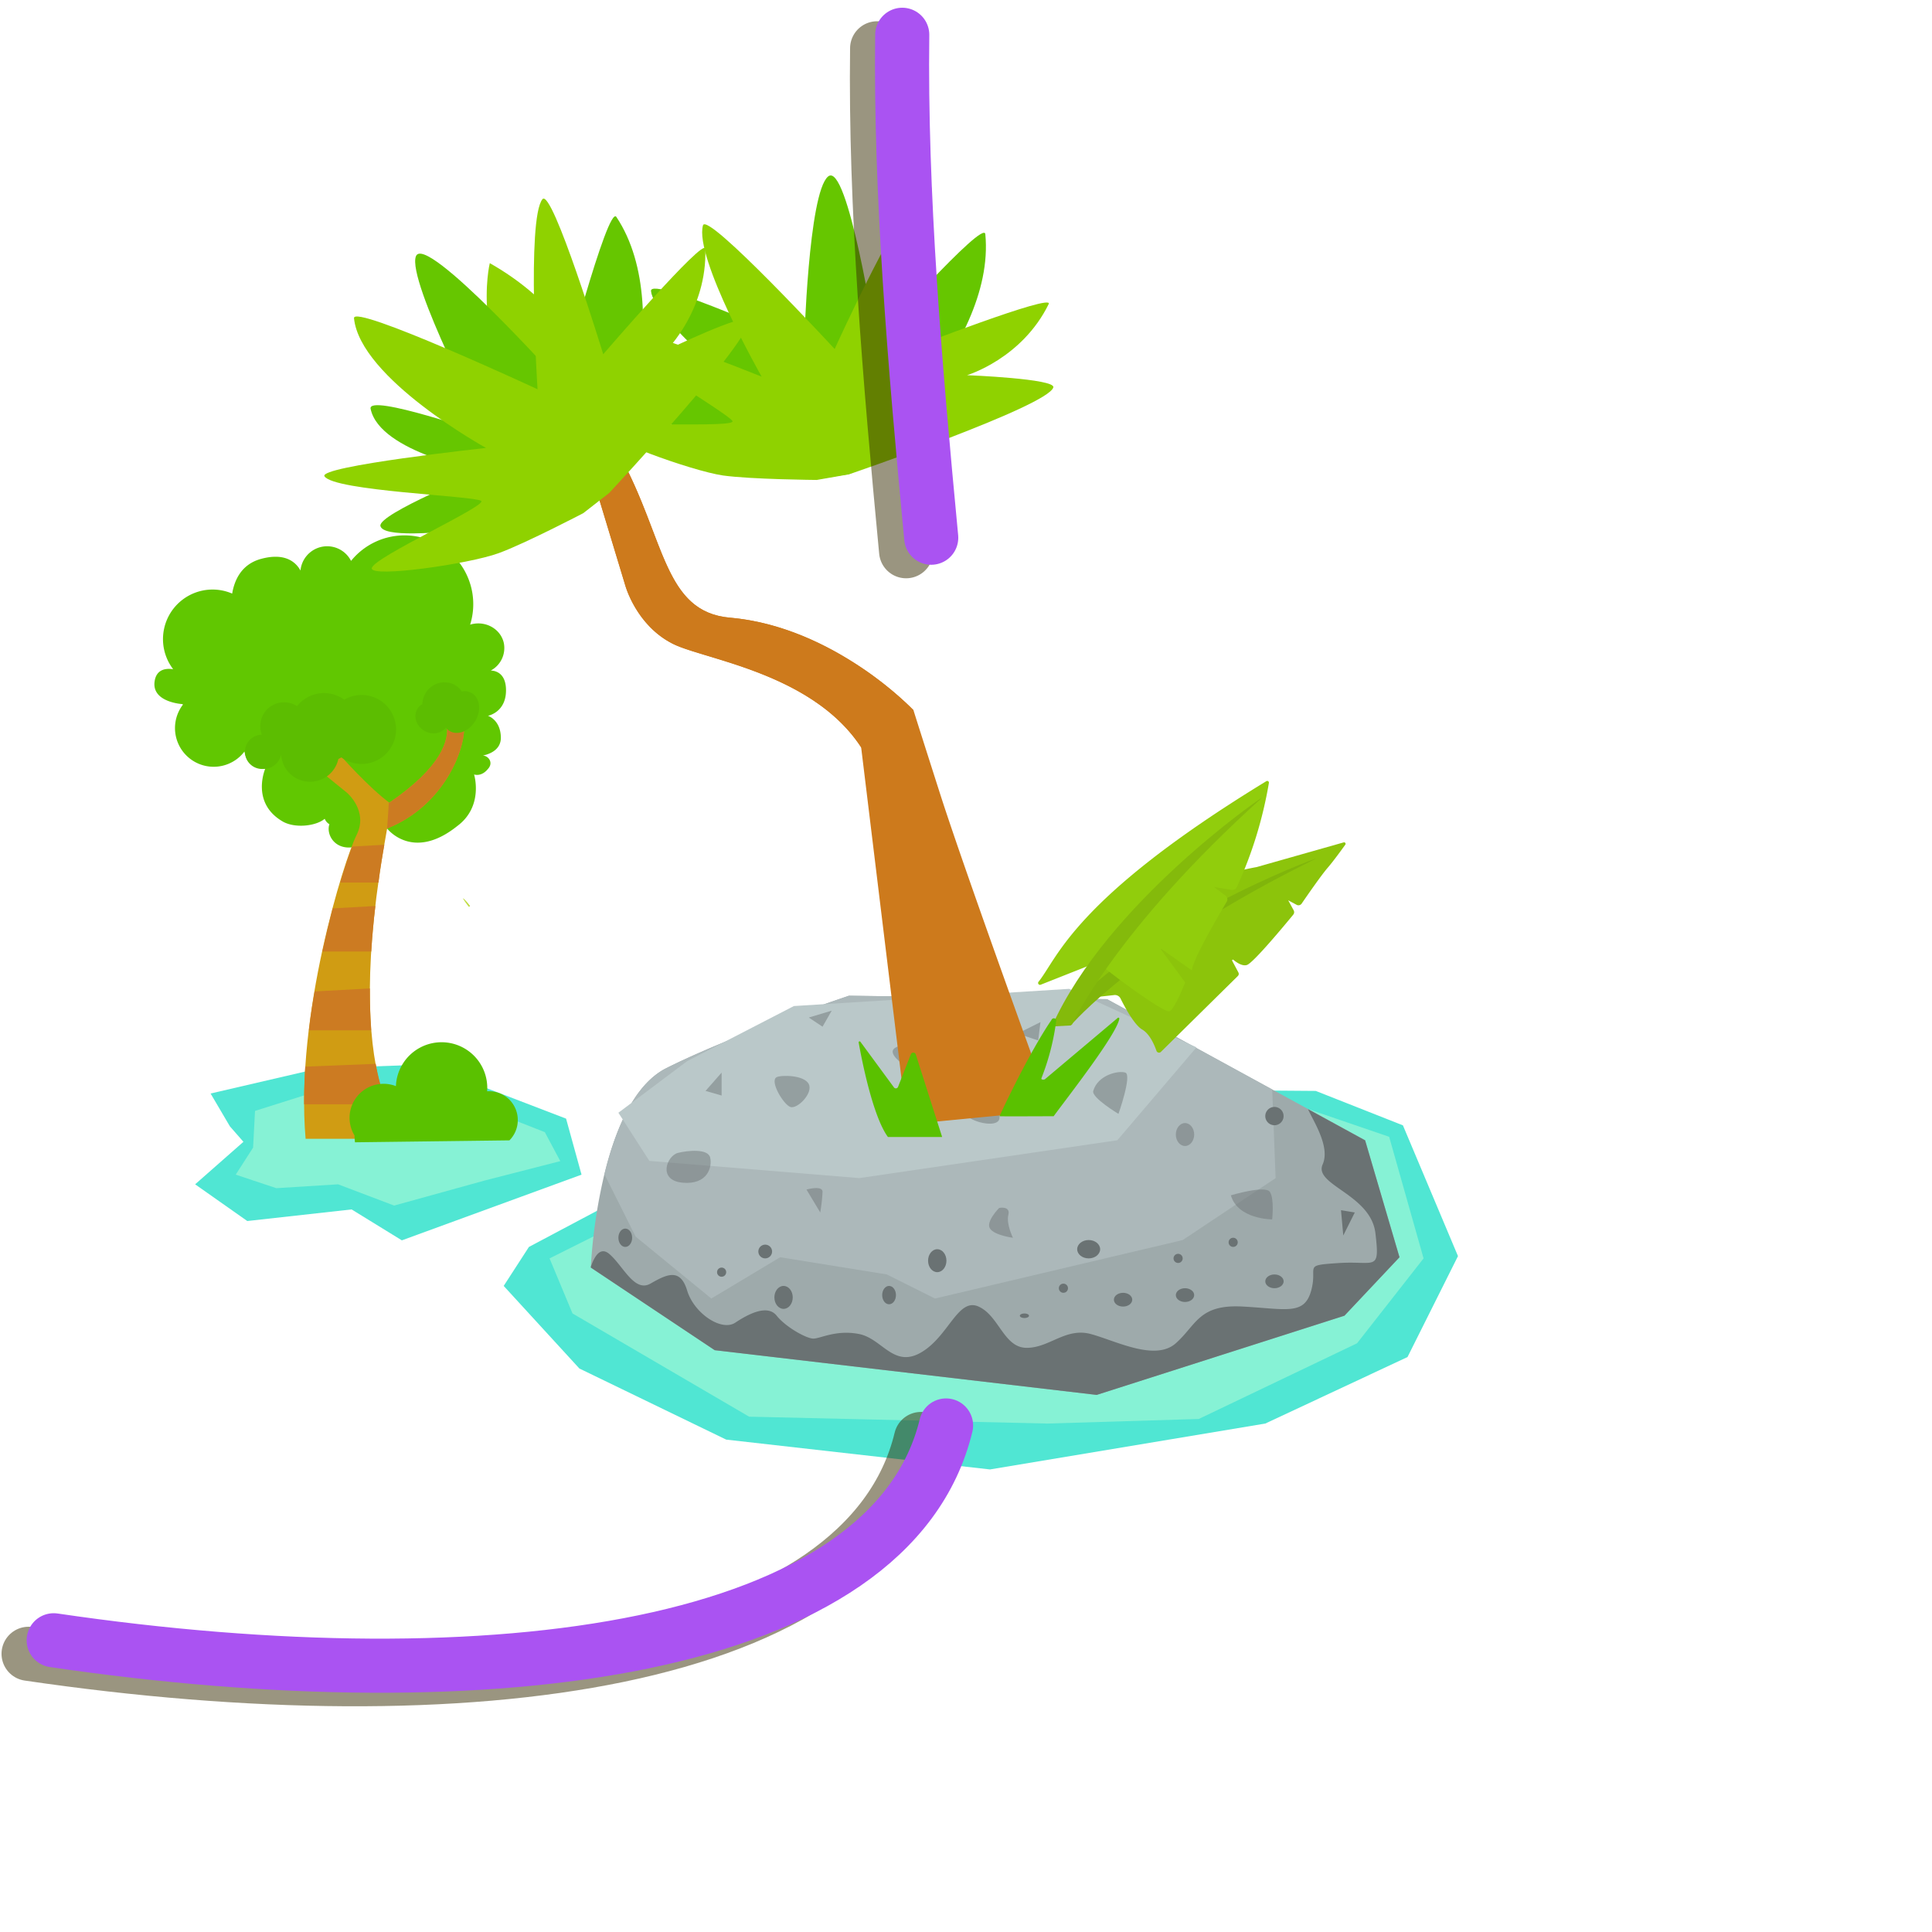 <svg xmlns="http://www.w3.org/2000/svg" width="1000" height="1000" viewBox="0 0 1000 1000"><defs><style>.cls-1{fill:#50e6d3;}.cls-2{fill:#86f2d5;}.cls-3{fill:#9eaaab;}.cls-4{fill:#acb8ba;}.cls-5{fill:#bac8c9;}.cls-6,.cls-7{fill:#6a7273;}.cls-6{opacity:0.47;}.cls-8{fill:#8cc40b;}.cls-9{fill:#80b50b;}.cls-10{fill:#91cd0c;}.cls-11{fill:#84ba0b;}.cls-12{fill:#cd7a1c;}.cls-13{fill:#c0de47;}.cls-14{fill:#61c701;}.cls-15{fill:#d09c13;}.cls-16{fill:#cc7b22;}.cls-17{fill:#5cbd01;}.cls-18{fill:#5ac100;}.cls-19{fill:#66c600;}.cls-20{fill:#8fd200;}.cls-21,.cls-22{fill:none;stroke-linecap:round;stroke-miterlimit:10;stroke-width:28px;}.cls-21{stroke:#362d02;opacity:0.5;}.cls-22{stroke:#aa53f2;}</style></defs><title>L7</title><g id="plano1"><polygon class="cls-1" points="109 566 165 553 220 551 293 579 301 608 208 642 182 626 128 632 101 613 126 591 119 583 109 566"/><polygon class="cls-2" points="132 575 170 563 220 562 254 575 282 586 290 601 251 611 204 624 175 613 143 615 122 608 131 594 132 575"/><polygon class="cls-1" points="331.95 614.53 273.77 645.41 260.71 665.59 299.89 708.34 375.88 745.14 512.43 760.58 654.91 736.83 728.53 702.4 754.65 650.16 726.15 582.48 681.03 564.66 527.87 563.48 331.95 614.53"/><polygon class="cls-2" points="327.2 629.97 284.45 651.34 296.33 679.84 387.75 733.27 542.11 736.83 620.48 734.46 702.41 695.28 736.84 651.34 719.03 588.41 677 574.02 405.57 597.91 327.2 629.97"/><path class="cls-3" d="M724.37,650.75,695.88,681,567.64,722l-197.7-23.15-64.12-42.75a4.13,4.13,0,0,1,0-.46,275.37,275.37,0,0,1,7-47.84c5.49-22.65,15.21-46.52,32.17-55,35.62-17.81,94.4-37.4,94.4-37.4L573,517.17l85.49,46.73L677,574l29.57,16.17Z"/><path class="cls-4" d="M660.26,609.79l-48.09,32.06L483.93,672.12,459,659.65l-55.21-8.91-35.62,21.37L329,640.06l-16.14-32.27c5.49-22.65,15.21-46.52,32.17-55,35.62-17.81,94.4-37.4,94.4-37.4L573,517.17l85.49,46.73Z"/><polygon class="cls-5" points="355.7 549.23 410.91 520.73 553.39 511.83 619.29 542.11 578.33 590.19 444.75 609.78 336.11 600.88 320.08 575.95 355.7 549.23"/><path class="cls-6" d="M637.1,618.69c3.56,12.47,21.37,12.47,21.37,12.47s1.19-10.69-1.19-14.25S637.1,618.69,637.1,618.69Z"/><path class="cls-6" d="M517.18,625.22s-7.12,7.12-4.75,10.69,11.87,4.75,11.87,4.75-3.56-7.12-2.37-11.87S517.18,625.22,517.18,625.22Z"/><path class="cls-6" d="M417.44,615.72l7.12,11.87a92.07,92.07,0,0,0,1.19-10.69C425.75,613.35,417.44,615.72,417.44,615.72Z"/><path class="cls-6" d="M463.75,542.11c-5.72,2.86,4.75,9.5,4.75,9.5s5.09.15,5.51-5.86S468.5,539.73,463.75,542.11Z"/><path class="cls-6" d="M402,557.54c-3.83,1.91,3.56,14.25,7.12,15.44s11.87-7.12,9.5-11.87S404.38,556.35,402,557.54Z"/><path class="cls-6" d="M350.95,596.72c-5.87,1.47-10.69,14.25,2.37,15.44s15.44-8.31,14.25-13.06S355.7,595.54,350.95,596.72Z"/><path class="cls-6" d="M565.86,564.67c-1,3.43,13.06,11.87,13.06,11.87s7.12-20.19,3.56-21.37S568.24,556.35,565.86,564.67Z"/><path class="cls-6" d="M498.18,571.79c-3.83,7.66,20.46,14.3,19.13,6S501.74,564.67,498.18,571.79Z"/><polygon class="cls-6" points="526.68 534.98 537.36 538.54 538.55 529.04 526.68 534.98"/><polygon class="cls-6" points="430.5 523.11 418.63 526.67 425.75 531.42 430.5 523.11"/><polygon class="cls-6" points="373.51 555.17 365.19 564.66 373.51 567.04 373.51 555.17"/><polygon class="cls-7" points="694.1 626.41 695.28 639.47 701.22 627.6 694.1 626.41"/><path class="cls-7" d="M724.37,650.75,695.88,681,567.64,722l-197.7-23.15-64.12-42.75a4.13,4.13,0,0,1,0-.46c2-5.73,5-10.37,9.47-6.66,7.12,5.95,13,20.2,21.37,15.42s15.42-8.3,19,3.56,17.81,21.37,24.93,16.64S397.27,675.08,402,681s15.42,11.86,19,11.86,11.9-4.74,23.76-2.35,17.81,17.81,32.06,9.48,19-28.5,29.67-23.72,13.07,21.37,24.93,21.37,20.2-10.69,33.27-7.12,33.23,14.25,43.92,4.74,11.86-20.2,34.45-19S675.11,681,678.67,668s-4.77-13,14.25-14.25,21.37,4.77,19-15.42-32.06-24.93-27.32-35.62c4.1-9.19-5-22.73-7.59-28.64l29.57,16.17Z"/><circle class="cls-7" cx="373.51" cy="658.47" r="2.37"/><ellipse class="cls-7" cx="405.57" cy="671.53" rx="4.75" ry="5.94"/><circle class="cls-7" cx="396.07" cy="647.78" r="3.56"/><ellipse class="cls-7" cx="460.18" cy="670.34" rx="3.56" ry="4.75"/><ellipse class="cls-7" cx="485.12" cy="652.53" rx="4.75" ry="5.94"/><ellipse class="cls-7" cx="530.24" cy="681.03" rx="2.37" ry="1.19"/><circle class="cls-7" cx="550.42" cy="666.78" r="2.37"/><ellipse class="cls-7" cx="563.49" cy="646.59" rx="5.94" ry="4.75"/><ellipse class="cls-7" cx="581.3" cy="672.72" rx="4.75" ry="3.56"/><ellipse class="cls-7" cx="613.36" cy="670.34" rx="4.75" ry="3.56"/><ellipse class="cls-7" cx="659.66" cy="663.22" rx="4.75" ry="3.56"/><circle class="cls-7" cx="638.29" cy="643.03" r="2.37"/><circle class="cls-7" cx="609.79" cy="651.34" r="2.37"/><circle class="cls-7" cx="659.66" cy="577.73" r="4.75" transform="translate(-154.48 903.44) rotate(-63.02)"/><ellipse class="cls-6" cx="613.36" cy="587.23" rx="4.75" ry="5.94"/><path class="cls-8" d="M562.71,516.6l14-1.56a3.25,3.25,0,0,1,3.28,1.79c2.08,4.21,7.07,13.65,11.26,16.09,3.85,2.25,6.26,7.91,7.34,11a1.4,1.4,0,0,0,2.31.52l39.82-39.27a1.53,1.53,0,0,0,.28-1.81l-3.22-6.06a.41.41,0,0,1,.62-.5c1.81,1.51,4.7,3.41,7,2.67,3.27-1,20-21.18,24-26.06a2,2,0,0,0,.19-2.25L666.77,466l4.37,2.34a2,2,0,0,0,2.58-.62c2.7-3.94,10.18-14.73,13.45-18.52,2.93-3.39,7.09-9.14,9.16-12a.77.77,0,0,0-.85-1.18L650.4,448.81s-59.73,9.78-84.81,46.34Z"/><path class="cls-9" d="M544.33,531.28l9.88-.51s34.68-41,127-86.38C681.32,443.95,588.78,478.19,544.33,531.28Z"/><path class="cls-10" d="M562.31,500.33l-23.77,9.41a1,1,0,0,1-1.09-1.47c10-12.21,17.85-42.84,118-103.93a.88.88,0,0,1,1.34.86,215.57,215.57,0,0,1-16.65,54.05,2.43,2.43,0,0,1-2.59,1.36l-9.22-1.54,6,4.52a2.39,2.39,0,0,1,.62,3.13c-3.93,6.59-17.08,29-18,35.23a.2.2,0,0,1-.32.13l-15.34-10.82a.21.21,0,0,0-.3.3l12.4,16.84a.2.2,0,0,1,0,.19c-.48,1.24-5.37,13.63-8.05,14.84s-33.06-21.36-35-23.71S562.31,500.33,562.31,500.33Z"/><path class="cls-11" d="M544.58,531l10.19-.56S577,481.53,653.42,412.73C653.39,412.27,572.88,467.81,544.58,531Z"/><path class="cls-12" d="M307.62,250.09l16,52.86s5.58,20.74,24.73,30.32,94.14,17.55,107.7,78.18l16.75-43.88s-40.69-43.08-94.94-47.87c-34.4-3-33.51-40.69-56.8-83.44Z"/><path class="cls-13" d="M243.28,469l-.54.33a38.66,38.66,0,0,1-3.14-4.44A24.69,24.69,0,0,1,243.28,469Z"/><path class="cls-13" d="M243.28,469l-.54.33a38.66,38.66,0,0,1-3.14-4.44A24.69,24.69,0,0,1,243.28,469Z"/><path class="cls-14" d="M252.56,370.49s9.35-1.7,9.35-13.18c0-9.06-5.55-10.17-7.89-10.24a13.2,13.2,0,0,0,6.74-14.33c-1.59-7-8.95-11.39-16.42-9.7-.35.08-.68.18-1,.28a35.59,35.59,0,0,0-61.64-33,13.87,13.87,0,0,0-26.17,5c-2.18-4-7.55-9.48-20.28-6.08-10.28,2.74-13.9,11-15.08,18a25.66,25.66,0,0,0-30.54,39.14c-3.72-.56-8.84-.06-9.64,6.58-1.28,10.63,14.45,11.48,14.45,11.48l.24.28A20,20,0,0,0,126.52,389c.88,4.45,3.5,9.17,10.83,8.71,0,0-7.65,17.43,8.5,27.21,6.27,4,17.64,2.78,22.22-1.12a5.72,5.72,0,0,0,2.43,2.82c-2.55,7.23,7.46,21.87,29.87,2.22,0,0,13.13,17.26,36.27-1.25,13.88-10.28,8.74-26.73,8.74-26.73s3.75,1.43,7.21-2.9c2.91-3.16.31-6.71-2.64-6.9,3.13-.64,9.5-2.79,9.29-9.55C259,372.53,252.56,370.49,252.56,370.49Z"/><path class="cls-15" d="M158.18,589.43h53.57S175,566,200.38,428.83C230,417,241,387.54,240.18,375.69s-9.41-6.63-8.78.29-2.2,20.6-29.89,39.48c-11-8.18-25.48-24.62-25.48-24.62s-4.72-5.07-9.44.27.94,9.42.94,9.42l12,9.74s11.33,9.45,5,22S152.65,525.66,158.18,589.43Z"/><path class="cls-16" d="M157.42,571.57h43.08a95.05,95.05,0,0,1-6-20.93L158,552.1C157.57,558.71,157.37,566.47,157.42,571.57Z"/><path class="cls-16" d="M159.9,533.31h32.21c-.48-7.65-.73-13.87-.67-21.69l-28.59,1.55C161.73,519.68,160.73,525.66,159.9,533.31Z"/><path class="cls-16" d="M166.86,492.5h25.3c.46-7.65,1.16-15.26,2.13-23.56l-22.06,1.24C170.42,477,168.59,484.85,166.86,492.5Z"/><path class="cls-16" d="M176.13,456.79h19.8c.86-7.65,1.86-12.89,3-19.54l-16.66.92C180.61,442.55,178.46,449.14,176.13,456.79Z"/><path class="cls-16" d="M240.18,375.69c-.85-11.86-9.41-6.63-8.78.29s-2.2,20.6-29.89,39.48l-.23-.18-.9,13.55C230,417,241,387.54,240.18,375.69Z"/><path class="cls-17" d="M187.19,359.72a17.73,17.73,0,0,0-9,2.45,17.78,17.78,0,0,0-24.44,3.32,12.33,12.33,0,0,0-18.21,14.79,8.87,8.87,0,1,0,.7,17.72,9.24,9.24,0,0,0,9.27-7.53,15,15,0,0,0,29.63,2.37q.8-.37,1.55-.81a17.85,17.85,0,1,0,10.48-32.31Z"/><path class="cls-17" d="M244.11,358.7a7.48,7.48,0,0,0-5.11-.8,10.62,10.62,0,0,0-3.51-3.33A11.29,11.29,0,0,0,220.15,359a11.72,11.72,0,0,0-1.53,5.44A7.19,7.19,0,0,0,216,367c-2.19,3.79-.53,8.85,3.71,11.29,3.92,2.26,8.64,1.47,11.06-1.66a7,7,0,0,0,2,1.77c4.23,2.44,10.22,0,13.36-5.43S248.34,361.14,244.11,358.7Z"/><path class="cls-18" d="M268,579.69a14.87,14.87,0,0,0-14.87-14.87c-.35,0-.69,0-1,.05,0-.49.08-1,.08-1.48a23.65,23.65,0,0,0-47.28-1.21,17.6,17.6,0,0,0-21.47,25.48c.09,2.15.29,3.59.29,3.59l79.93-1A14.82,14.82,0,0,0,268,579.69Z"/><path class="cls-19" d="M422.83,248.09l16.68-2.74S515.77,180.88,510,121.18c-.77-7.89-56.7,55.21-56.7,55.21s-14.55-93.75-24.73-85-12.36,87.26-12.36,87.26-80-36.34-79.25-28c1.2,13.85,50.17,54.21,50.17,54.21s-58.52-6.13-60.16,0C323.85,216.43,422.83,248.09,422.83,248.09Z"/><path class="cls-20" d="M422.73,248.42l16.72-2.91s103-35.22,105.75-45c1.26-4.5-44.64-6.32-44.64-6.32s28.36-8.47,42.24-36.83c2.88-5.88-72.29,23.28-72.29,23.28s17.32-88.75,10-85.6c-12.09,5.18-48.49,85.6-48.49,85.6s-66.08-71.47-68.16-64c-4.65,16.62,30.36,78.3,30.36,78.3s-81.25-32.58-80.7-26.37c.82,9.13,63.24,45.13,65.58,49.35,2.12,3.81-63.52-.5-66.38,4.19-2.62,4.28,45.18,21.63,61.52,24C388.66,248.13,422.73,248.42,422.73,248.42Z"/><path class="cls-12" d="M486.37,410.2c-11.85-37.09-13.41-42.08-13.56-42.62h0s0-.11,0,0a179,179,0,0,0-32.55-25.63c-16.43-10.22-38-20.08-62.38-22.23-34.4-3-33.51-40.69-56.8-83.44l-13.44,13.83,16,52.86s5.58,20.74,24.73,30.32c16.17,8.09,72.17,15,97.36,53.53l23.77,195.16,74.91-7.23S500.12,453.23,486.37,410.2Z"/><path class="cls-18" d="M459.59,588.51h28.06L474,545.74a1.35,1.35,0,0,0-2.54-.05l-6.63,16.87a1.22,1.22,0,0,1-2.12.28L445.33,539.2a.5.5,0,0,0-.89.38C445.89,547.76,451.64,577.67,459.59,588.51Z"/><path class="cls-18" d="M545.37,577.75s-28.12.14-28.06,0c16.56-35.4,26.9-49.76,26.9-49.76a1.35,1.35,0,0,1,2.54-.05,124.1,124.1,0,0,1-7.7,30.12c-.36.89,1.55,1.05,2.12.28l37.3-31.41a.5.5,0,0,1,.89.38C577.93,535.49,553.32,566.92,545.37,577.75Z"/><path class="cls-20" d="M253.52,136.21s-11.32,45.12,26.19,96.7l30.47,24.83,7-10S324.08,176.2,253.52,136.21Z"/><path class="cls-19" d="M301.81,265.29,315.24,255s37-92.76,3.79-142.72c-4.39-6.6-28.75,86-28.75,86s-70.14-78.11-75-65.64S252,224.89,252,224.89s-61.88-21.53-60.17-13.29C196.5,234.27,250,243.95,250,243.95s-54.52,22.12-53.09,28.3C199.58,283.91,301.81,265.29,301.81,265.29Z"/><path class="cls-20" d="M301.89,265.62l13.39-10.43s74.34-79.54,72.15-89.44c-1-4.56-42.36,15.42-42.36,15.42s21-20.81,20-52.37c-.23-6.54-52.84,54.55-52.84,54.55s-26.46-86.46-31.47-80.23c-8.23,10.25-2.53,98.35-2.53,98.35s-95.74-44.44-95-36.76c3.13,31.26,68.33,67.13,68.33,67.13s-87,9.47-83.61,14.69c5,7.67,77,10.08,81.08,12.7,3.66,2.37-56.29,29.44-56.61,34.92-.29,5,50-2.16,65.56-7.79C271.68,281.4,301.89,265.62,301.89,265.62Z"/><ellipse class="cls-7" cx="323.64" cy="640.66" rx="3.56" ry="4.75"/></g><g id="camino_desbloqueado" data-name="camino desbloqueado"><path class="cls-21" d="M476.68,744.82C448.47,861.69,241.91,889.4,14.79,856"/><path class="cls-21" d="M454,25c-1.06,81.55,6.48,170.87,15,260.32"/><path class="cls-22" d="M489.68,737.82C461.47,854.69,254.91,882.4,27.79,849"/><path class="cls-22" d="M467,18c-1.06,81.55,6.48,170.87,15,260.32"/></g></svg>